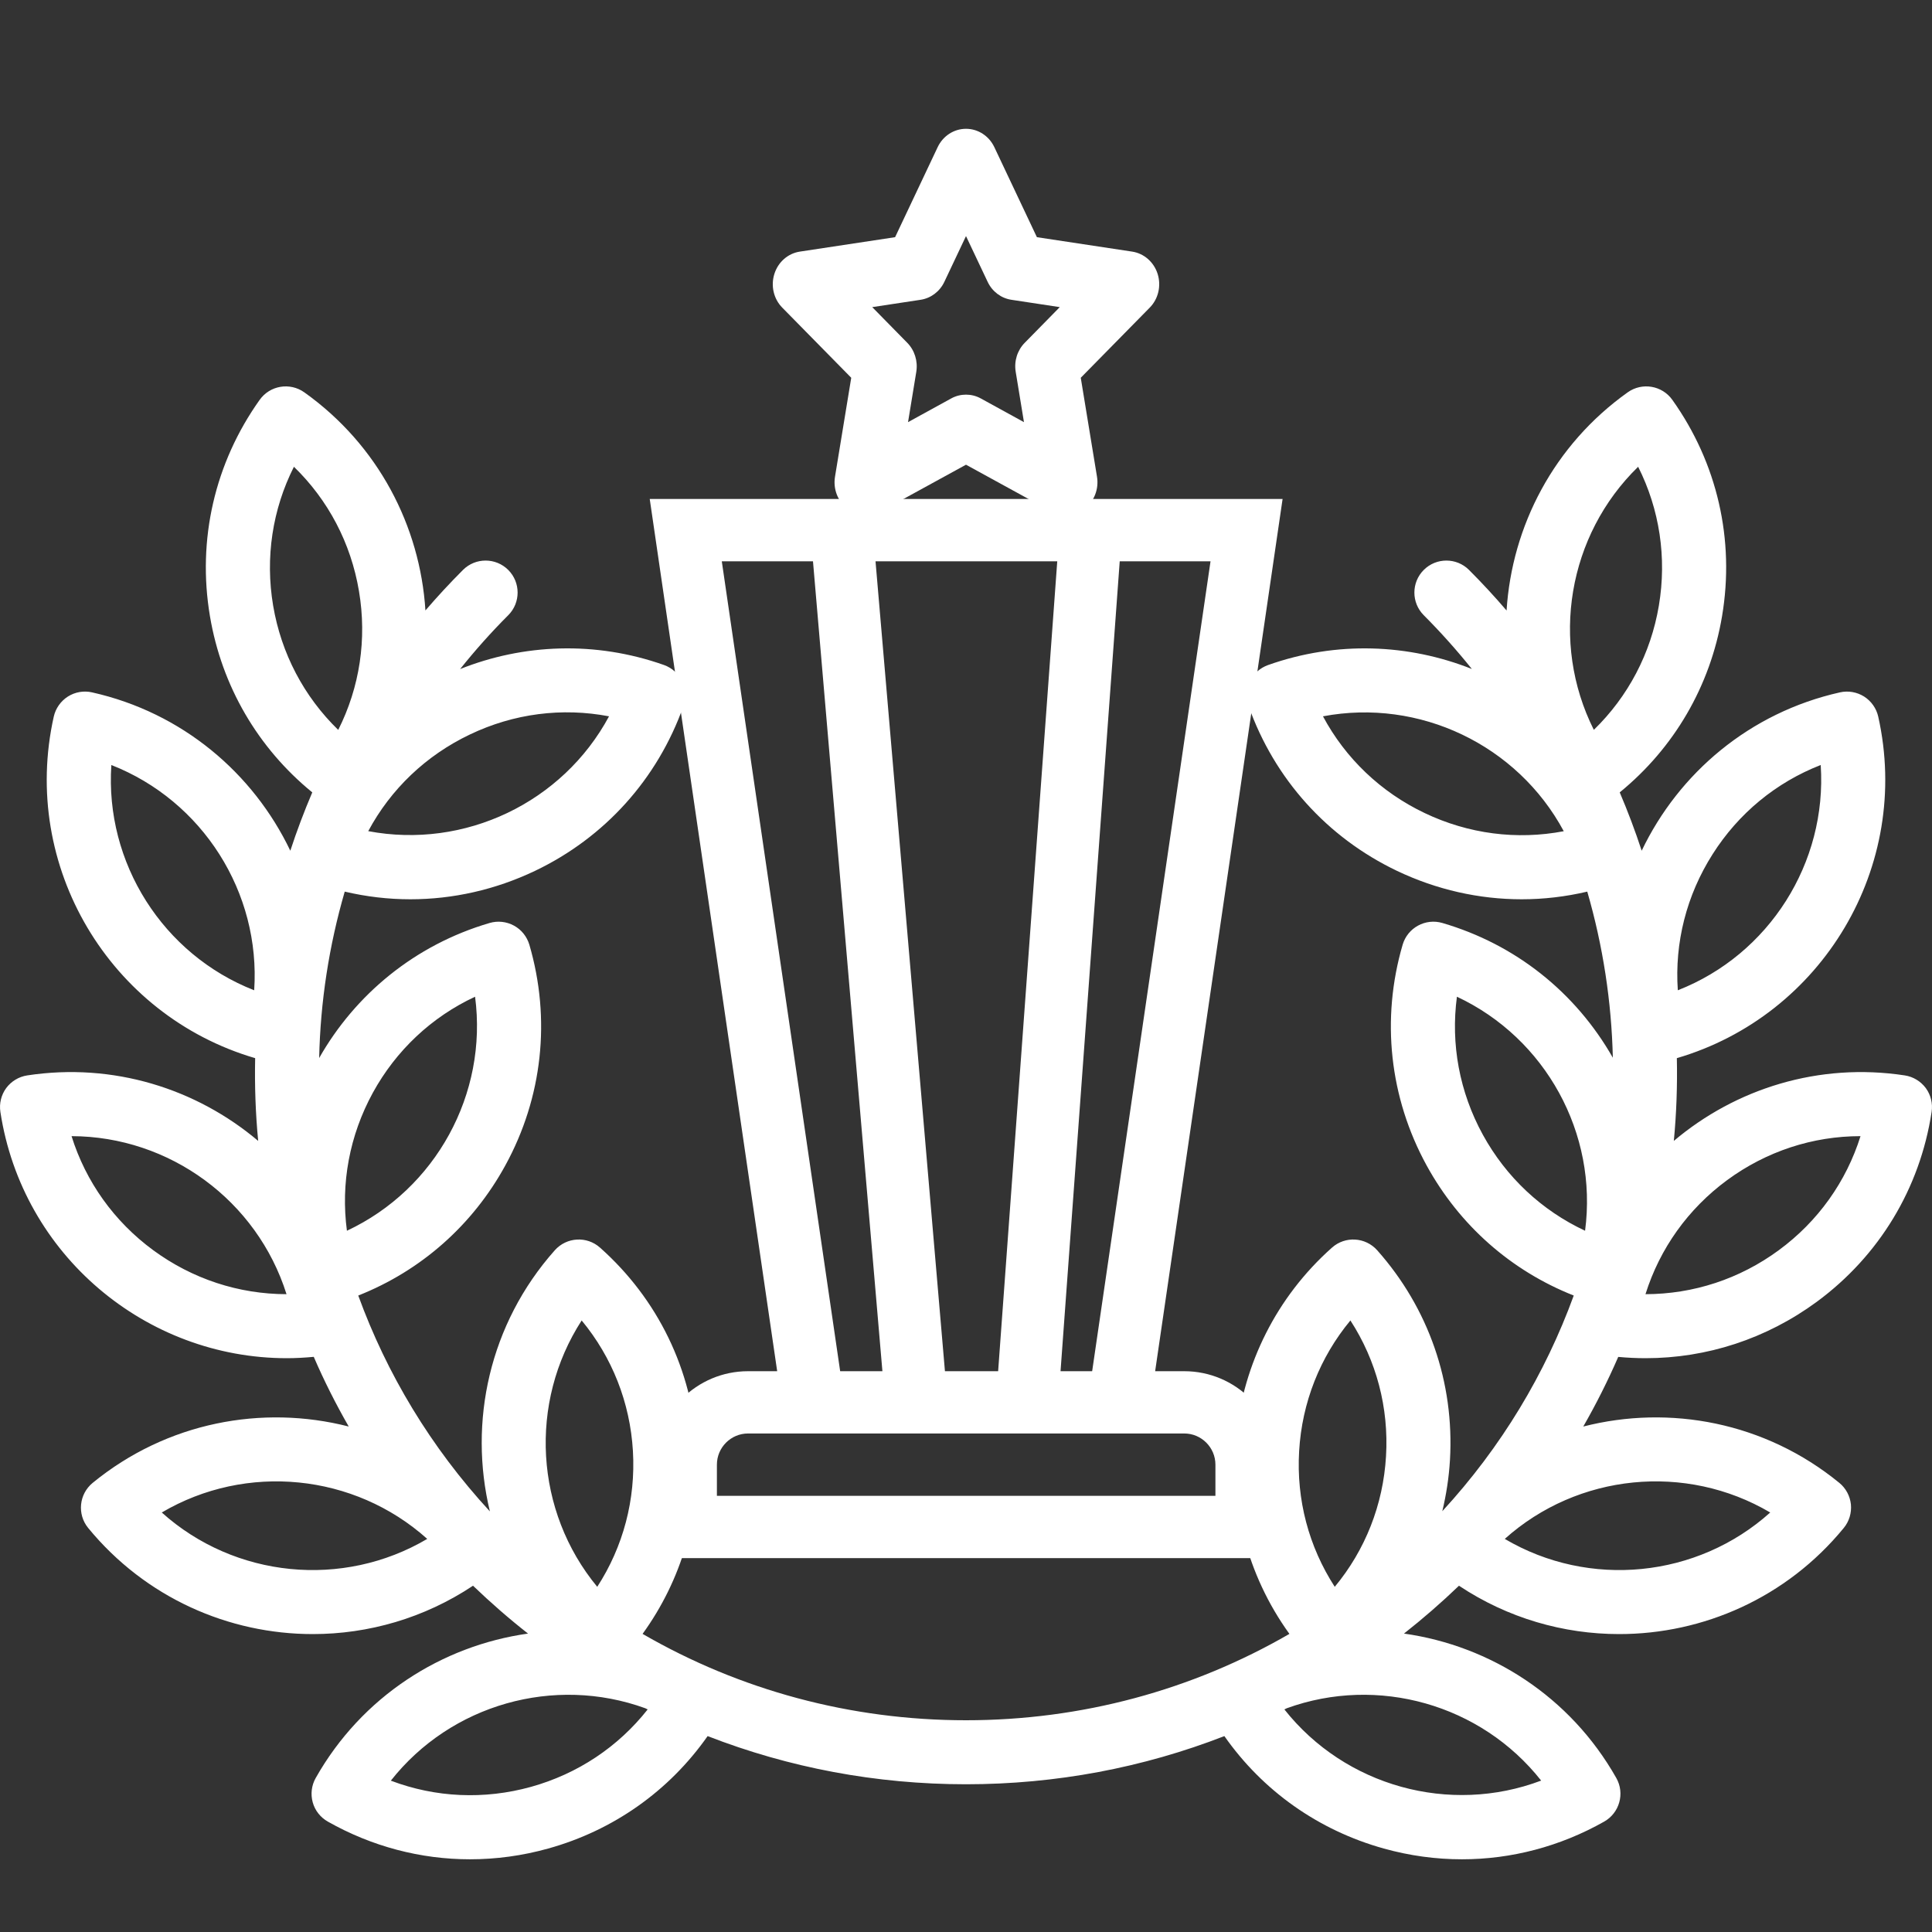 <svg width="30" height="30" viewBox="0 0 30 30" fill="none" xmlns="http://www.w3.org/2000/svg">
<rect x="0" y="0" width="30" height="30" fill="#333333" stroke="none"/>
<path d="M10.089 7.748L12.068 21.292H11.616C10.816 21.292 10.165 21.943 10.165 22.743V24.194H19.84V22.743C19.84 21.943 19.189 21.292 18.389 21.292H17.937L19.916 7.748L10.089 7.748ZM18.389 22.259C18.656 22.259 18.873 22.477 18.873 22.743V23.227H11.132V22.743C11.132 22.477 11.349 22.259 11.616 22.259H18.389ZM16.417 8.716L15.499 21.292H14.673L13.595 8.716H16.417ZM18.797 8.716L16.959 21.292H16.468L17.387 8.716H18.797ZM12.624 8.716L13.702 21.292H13.046L11.208 8.716H12.624Z" fill="white"/>
<path d="M17.976 4.254C17.918 4.07 17.765 3.935 17.58 3.907L16.101 3.683L15.44 2.285C15.357 2.11 15.187 2 15 2C14.813 2 14.643 2.11 14.56 2.285L13.899 3.683L12.42 3.907C12.235 3.935 12.082 4.069 12.024 4.255C11.966 4.44 12.014 4.643 12.148 4.778L13.218 5.866L12.966 7.402C12.934 7.594 13.01 7.788 13.161 7.902C13.312 8.017 13.512 8.032 13.677 7.941L15 7.216L16.323 7.941C16.395 7.981 16.473 8 16.551 8C16.653 8 16.754 7.967 16.839 7.902C16.99 7.788 17.066 7.594 17.034 7.402L16.782 5.866L17.852 4.778C17.986 4.643 18.034 4.44 17.976 4.254ZM15.913 5.322C15.797 5.439 15.744 5.608 15.772 5.774L15.9 6.555L15.228 6.186C15.157 6.147 15.078 6.128 15 6.128C14.922 6.128 14.843 6.147 14.772 6.186L14.1 6.555L14.228 5.774C14.255 5.609 14.203 5.439 14.087 5.322L13.544 4.769L14.295 4.655C14.454 4.631 14.593 4.527 14.664 4.376L15 3.666L15.336 4.376C15.407 4.527 15.545 4.631 15.705 4.655L16.456 4.769L15.913 5.322Z" fill="white"/>
<g clip-path="url(#clip0)">
<path d="M25.552 21.09C26.504 21.09 27.428 20.789 28.21 20.215C29.179 19.502 29.813 18.455 29.994 17.266C30.014 17.136 29.982 17.003 29.904 16.896C29.825 16.79 29.708 16.719 29.578 16.699C28.241 16.495 26.951 16.905 25.991 17.716C26.032 17.289 26.047 16.86 26.038 16.431C28.295 15.77 29.686 13.454 29.165 11.127C29.136 10.999 29.057 10.887 28.946 10.816C28.834 10.746 28.7 10.722 28.571 10.751C27.169 11.065 26.068 12.005 25.492 13.21C25.392 12.904 25.278 12.602 25.151 12.304C25.996 11.614 26.557 10.654 26.74 9.568C26.94 8.382 26.666 7.189 25.968 6.209C25.809 5.985 25.498 5.933 25.275 6.092C24.126 6.91 23.477 8.171 23.394 9.48C23.209 9.264 23.015 9.054 22.811 8.85C22.617 8.656 22.302 8.656 22.108 8.85C21.914 9.044 21.914 9.359 22.108 9.553C22.375 9.821 22.624 10.1 22.855 10.388C21.876 9.999 20.758 9.948 19.69 10.327C19.566 10.371 19.464 10.462 19.407 10.581C19.35 10.7 19.343 10.837 19.387 10.961C19.789 12.095 20.608 13.005 21.693 13.523C22.308 13.816 22.967 13.964 23.629 13.964C23.97 13.964 24.311 13.924 24.647 13.845C24.891 14.687 25.024 15.555 25.044 16.424C24.463 15.404 23.527 14.662 22.397 14.332C22.134 14.255 21.857 14.406 21.78 14.67C21.443 15.824 21.575 17.041 22.152 18.096C22.662 19.026 23.463 19.732 24.437 20.117C23.996 21.327 23.316 22.467 22.396 23.466C22.458 23.207 22.499 22.941 22.515 22.67C22.585 21.469 22.184 20.313 21.385 19.414C21.202 19.209 20.888 19.19 20.683 19.373C18.943 20.92 18.687 23.523 20.022 25.371C18.512 26.245 16.792 26.712 15 26.712C13.208 26.712 11.488 26.245 9.978 25.371C10.584 24.533 10.882 23.521 10.82 22.474C10.75 21.273 10.216 20.172 9.317 19.373C9.112 19.19 8.798 19.209 8.615 19.414C7.597 20.559 7.272 22.082 7.607 23.469C6.686 22.47 6.004 21.328 5.563 20.117C6.536 19.732 7.338 19.026 7.847 18.096C8.425 17.041 8.557 15.824 8.22 14.67C8.182 14.543 8.097 14.436 7.981 14.373C7.865 14.31 7.729 14.295 7.603 14.332C6.437 14.673 5.513 15.448 4.956 16.429C4.975 15.557 5.108 14.688 5.353 13.845C5.689 13.924 6.03 13.964 6.371 13.964C7.033 13.964 7.692 13.816 8.307 13.523C9.392 13.005 10.211 12.095 10.613 10.961C10.704 10.702 10.569 10.418 10.31 10.326C9.241 9.948 8.123 9.999 7.145 10.389C7.376 10.1 7.624 9.821 7.892 9.553C8.086 9.359 8.086 9.044 7.892 8.85C7.698 8.656 7.383 8.656 7.189 8.85C6.985 9.054 6.791 9.264 6.606 9.479C6.523 8.171 5.874 6.91 4.725 6.092C4.501 5.933 4.191 5.985 4.032 6.209C3.334 7.189 3.06 8.382 3.26 9.568C3.443 10.654 4.004 11.614 4.849 12.304C4.722 12.602 4.608 12.904 4.508 13.21C3.932 12.005 2.831 11.065 1.429 10.751C1.301 10.722 1.166 10.745 1.054 10.816C0.943 10.887 0.864 10.999 0.835 11.127C0.314 13.454 1.705 15.77 3.962 16.431C3.953 16.86 3.968 17.289 4.009 17.716C3.049 16.905 1.759 16.495 0.422 16.699C0.292 16.719 0.175 16.79 0.096 16.896C0.018 17.003 -0.014 17.136 0.006 17.266C0.345 19.491 2.269 21.09 4.454 21.09C4.592 21.09 4.732 21.082 4.872 21.069C5.031 21.438 5.213 21.799 5.415 22.151C4.073 21.808 2.591 22.083 1.439 23.026C1.227 23.2 1.195 23.513 1.369 23.726C2.259 24.811 3.553 25.374 4.857 25.374C5.72 25.374 6.588 25.127 7.345 24.623C7.619 24.886 7.903 25.134 8.199 25.366C6.859 25.555 5.618 26.342 4.902 27.609C4.837 27.724 4.821 27.86 4.856 27.987C4.891 28.114 4.976 28.221 5.091 28.286C5.776 28.673 6.532 28.871 7.298 28.871C7.703 28.871 8.111 28.816 8.512 28.704C9.526 28.422 10.391 27.809 10.988 26.958C12.25 27.449 13.605 27.706 15 27.706C16.395 27.706 17.75 27.449 19.012 26.958C19.608 27.809 20.474 28.422 21.488 28.704C21.889 28.816 22.296 28.871 22.701 28.871C23.467 28.871 24.224 28.673 24.909 28.286C25.148 28.151 25.233 27.848 25.098 27.609C24.382 26.342 23.141 25.555 21.801 25.366C22.096 25.134 22.381 24.886 22.655 24.623C23.412 25.127 24.279 25.374 25.142 25.374C26.447 25.374 27.741 24.811 28.63 23.726C28.714 23.624 28.753 23.493 28.741 23.361C28.727 23.23 28.663 23.109 28.561 23.026C27.409 22.083 25.927 21.808 24.585 22.151C24.787 21.799 24.968 21.438 25.128 21.07C25.27 21.083 25.412 21.09 25.552 21.09ZM26.592 13.266C26.996 12.628 27.581 12.148 28.272 11.879C28.373 13.398 27.471 14.822 26.053 15.377C26.002 14.638 26.187 13.904 26.592 13.266ZM26.82 18.324C27.429 17.877 28.148 17.642 28.89 17.642C28.668 18.349 28.23 18.966 27.621 19.413C27.012 19.861 26.293 20.095 25.551 20.096C25.773 19.388 26.212 18.771 26.82 18.324ZM3.947 15.377C2.53 14.822 1.627 13.398 1.729 11.879C3.146 12.435 4.049 13.858 3.947 15.377ZM2.379 19.413C1.771 18.966 1.332 18.349 1.111 17.642C2.633 17.645 3.992 18.643 4.449 20.096C3.707 20.095 2.988 19.86 2.379 19.413ZM7.297 11.405C7.978 11.079 8.729 10.984 9.457 11.123C8.736 12.464 7.214 13.189 5.718 12.906C6.068 12.253 6.615 11.73 7.297 11.405ZM4.241 9.403C4.116 8.658 4.23 7.91 4.564 7.248C5.096 7.764 5.449 8.433 5.574 9.178C5.7 9.923 5.586 10.671 5.252 11.334C4.72 10.817 4.367 10.148 4.241 9.403ZM5.387 19.111C5.289 18.376 5.427 17.632 5.789 16.969C6.152 16.307 6.705 15.79 7.377 15.477C7.576 16.986 6.766 18.465 5.387 19.111ZM2.512 23.486C3.824 22.713 5.501 22.88 6.634 23.896C5.322 24.67 3.645 24.503 2.512 23.486ZM9.032 20.504C9.505 21.075 9.784 21.779 9.828 22.532C9.872 23.286 9.677 24.018 9.274 24.64C8.304 23.466 8.206 21.783 9.032 20.504ZM8.246 27.746C7.518 27.948 6.762 27.913 6.069 27.65C7.003 26.465 8.606 26.012 10.021 26.526C10.033 26.532 10.045 26.538 10.057 26.544C9.599 27.125 8.971 27.544 8.246 27.746ZM20.173 22.532C20.217 21.779 20.496 21.075 20.969 20.504C21.372 21.126 21.567 21.858 21.522 22.612C21.478 23.366 21.199 24.07 20.726 24.64C20.323 24.018 20.128 23.287 20.173 22.532ZM23.931 27.649C22.509 28.186 20.887 27.736 19.944 26.544C19.956 26.538 19.968 26.532 19.98 26.526C21.394 26.012 22.997 26.465 23.931 27.649ZM27.488 23.486C26.355 24.503 24.678 24.67 23.366 23.896C24.5 22.88 26.177 22.713 27.488 23.486ZM24.613 19.111C23.941 18.797 23.388 18.281 23.025 17.619C22.662 16.956 22.525 16.212 22.623 15.477C24.002 16.123 24.812 17.601 24.613 19.111ZM22.122 12.625C21.44 12.3 20.893 11.776 20.543 11.123C22.039 10.84 23.561 11.566 24.282 12.907C23.554 13.046 22.803 12.95 22.122 12.625ZM24.749 11.333C24.066 9.972 24.346 8.31 25.437 7.248C25.77 7.91 25.884 8.658 25.759 9.403C25.634 10.148 25.28 10.817 24.749 11.333Z" fill="white"/>
</g>
<defs>
<clipPath id="clip0">
<rect width="30" height="30" fill="white"/>
</clipPath>
</defs>
</svg>
